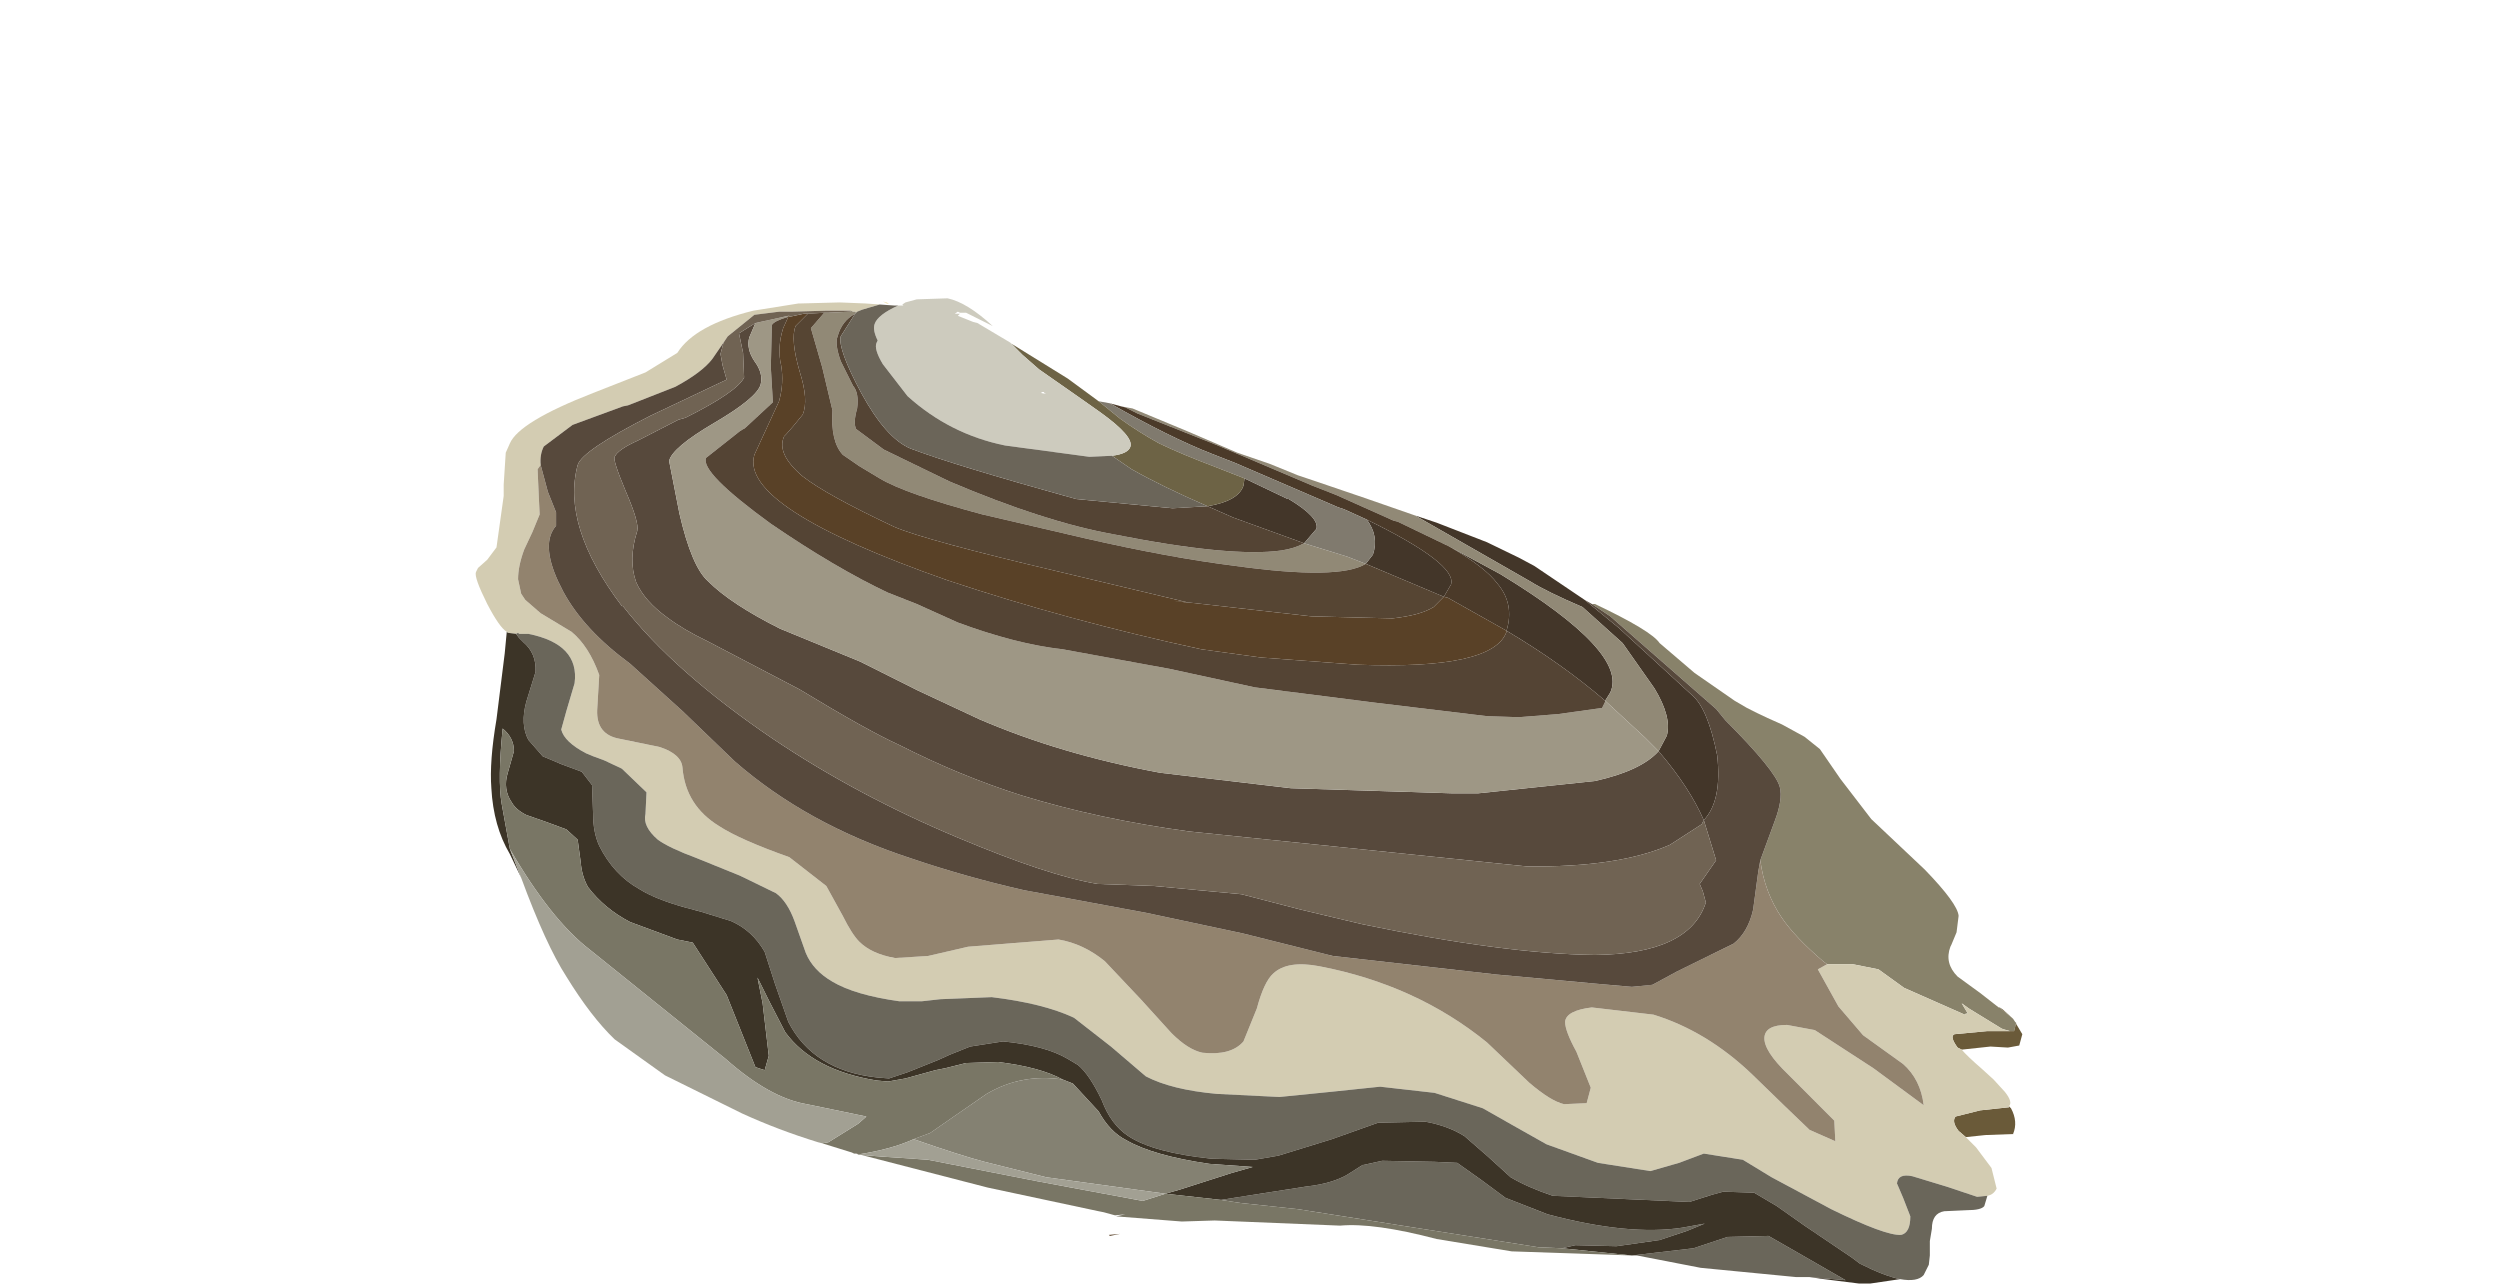 <?xml version="1.0" encoding="UTF-8" standalone="no"?>
<svg xmlns:xlink="http://www.w3.org/1999/xlink" height="37.35px" width="72.75px" xmlns="http://www.w3.org/2000/svg">
  <g transform="matrix(1.0, 0.0, 0.0, 1.0, 0.0, 0.0)">
    <use height="48.0" transform="matrix(0.598, 0.0, 0.0, 0.599, 13.85, 8.621)" width="75.25" xlink:href="#shape0"/>
  </g>
  <defs>
    <g id="shape0" transform="matrix(1.0, 0.0, 0.0, 1.0, 0.0, 48.0)">
      <path d="M54.3 -33.05 L54.45 -33.05 Q57.2 -31.75 57.6 -31.15 L59.3 -29.7 61.25 -28.35 61.85 -28.0 62.35 -27.75 Q62.75 -27.55 63.55 -27.2 L64.65 -26.6 65.4 -26.0 66.4 -24.55 67.9 -22.6 70.5 -20.15 Q72.1 -18.5 72.15 -17.9 L72.05 -17.1 71.8 -16.5 71.75 -16.4 Q71.45 -15.6 72.1 -14.95 L73.2 -14.15 74.1 -13.45 74.15 -13.45 74.25 -13.35 74.8 -12.9 74.9 -12.75 74.95 -12.7 74.85 -12.3 74.65 -12.3 Q74.25 -12.4 74.2 -12.45 L72.65 -13.4 72.3 -13.65 72.6 -13.15 72.5 -13.15 72.45 -13.1 69.5 -14.4 68.25 -15.3 67.0 -15.55 65.75 -15.55 65.55 -15.7 Q64.2 -16.85 63.55 -17.8 62.7 -19.05 62.5 -20.6 L63.2 -22.5 Q63.6 -23.55 63.45 -24.15 63.25 -24.95 60.8 -27.4 L60.35 -27.95 55.2 -32.45 54.3 -33.05" fill="#88826a" fill-rule="evenodd" stroke="none"/>
      <path d="M74.65 -12.3 L74.85 -12.3 74.95 -12.7 74.95 -12.65 75.25 -12.15 75.1 -11.6 74.55 -11.5 73.7 -11.55 72.3 -11.4 72.1 -11.5 Q71.7 -12.05 71.95 -12.15 L73.55 -12.3 74.65 -12.3 M74.8 -12.9 L74.25 -13.35 74.15 -13.45 74.3 -13.35 74.8 -12.9 M74.6 -8.65 L74.7 -8.55 Q75.05 -7.9 74.8 -7.3 L73.45 -7.25 72.5 -7.15 72.15 -7.45 Q71.8 -7.9 72.0 -8.15 L73.2 -8.45 74.6 -8.6 74.6 -8.65" fill="#6a5a39" fill-rule="evenodd" stroke="none"/>
      <path d="M65.75 -15.55 L67.0 -15.55 68.25 -15.3 69.5 -14.4 72.45 -13.1 72.5 -13.15 72.6 -13.15 72.3 -13.65 72.65 -13.4 74.2 -12.45 Q74.25 -12.4 74.65 -12.3 L73.55 -12.3 71.95 -12.15 Q71.7 -12.05 72.1 -11.5 L72.3 -11.4 Q72.55 -11.1 73.3 -10.45 L73.85 -9.95 74.4 -9.35 Q74.8 -8.85 74.6 -8.65 L74.6 -8.6 73.2 -8.45 72.0 -8.15 Q71.8 -7.9 72.15 -7.45 L72.5 -7.15 73.0 -6.65 73.75 -5.65 74.0 -4.65 Q73.85 -4.35 73.55 -4.3 L73.05 -4.25 71.55 -4.75 69.9 -5.25 Q69.2 -5.4 69.15 -4.9 L69.45 -4.2 69.8 -3.3 Q69.8 -2.5 69.35 -2.4 68.6 -2.35 65.95 -3.65 L63.05 -5.2 61.65 -6.05 59.75 -6.35 58.55 -5.9 57.15 -5.5 54.6 -5.9 52.1 -6.8 50.5 -7.7 49.0 -8.55 46.65 -9.3 44.0 -9.6 41.6 -9.35 39.1 -9.1 36.05 -9.25 Q33.85 -9.45 32.6 -10.1 L30.9 -11.55 29.1 -12.95 Q27.6 -13.65 25.1 -13.95 L22.6 -13.85 21.7 -13.75 20.6 -13.75 Q18.45 -14.05 17.35 -14.7 16.4 -15.25 16.05 -16.1 L15.5 -17.65 Q15.15 -18.6 14.6 -19.0 L12.85 -19.85 10.75 -20.7 Q9.4 -21.2 8.85 -21.6 8.1 -22.25 8.25 -22.85 L8.3 -23.9 7.1 -25.05 6.25 -25.45 Q5.55 -25.7 5.35 -25.8 4.3 -26.35 4.15 -26.95 L4.4 -27.85 4.8 -29.2 Q5.05 -31.1 2.55 -31.6 L2.1 -31.6 2.05 -31.65 1.95 -31.6 1.55 -31.65 1.5 -31.7 Q1.15 -31.9 0.55 -33.05 -0.1 -34.35 0.0 -34.6 L0.1 -34.8 0.55 -35.2 1.0 -35.8 1.35 -38.3 1.35 -38.85 1.45 -40.4 1.65 -40.85 Q2.1 -41.9 5.7 -43.3 L8.25 -44.3 9.8 -45.25 Q10.65 -46.6 13.5 -47.3 L15.7 -47.65 15.8 -47.65 17.7 -47.7 18.95 -47.65 20.35 -47.55 19.65 -47.6 18.8 -47.35 18.55 -47.25 18.5 -47.2 18.45 -47.25 18.35 -47.25 18.25 -47.3 17.05 -47.3 15.35 -47.25 14.75 -47.25 13.55 -47.1 12.25 -46.05 12.05 -45.75 11.5 -44.95 Q11.0 -44.3 9.7 -43.6 L7.4 -42.7 7.15 -42.65 4.7 -41.75 3.3 -40.7 Q3.1 -40.3 3.15 -39.8 L3.0 -39.6 3.05 -38.45 3.1 -37.4 2.75 -36.55 2.35 -35.7 Q2.05 -34.9 2.05 -34.25 L2.2 -33.55 2.4 -33.25 3.15 -32.6 4.65 -31.7 Q5.5 -31.0 6.0 -29.6 L5.9 -27.9 Q5.85 -26.7 7.0 -26.5 L8.95 -26.1 Q10.0 -25.75 10.05 -25.1 10.2 -23.25 11.85 -22.25 12.85 -21.6 15.25 -20.75 L17.05 -19.35 17.85 -17.9 Q18.3 -17.0 18.65 -16.65 19.25 -16.05 20.4 -15.85 L22.0 -15.95 23.95 -16.4 28.35 -16.75 Q29.55 -16.55 30.6 -15.7 L32.35 -13.85 33.85 -12.2 Q34.65 -11.4 35.35 -11.25 36.75 -11.1 37.35 -11.8 L38.0 -13.4 Q38.35 -14.7 38.8 -15.1 39.5 -15.75 41.05 -15.45 45.75 -14.55 49.2 -11.75 L51.25 -9.8 Q52.3 -8.9 52.95 -8.75 L54.05 -8.8 54.25 -9.55 53.55 -11.3 Q53.0 -12.3 53.0 -12.75 53.05 -13.3 54.3 -13.45 L57.3 -13.1 Q59.9 -12.3 62.1 -10.2 L63.7 -8.65 64.9 -7.5 66.15 -6.95 66.1 -7.95 63.85 -10.2 Q62.65 -11.35 62.7 -12.0 62.75 -12.6 63.8 -12.6 L65.15 -12.35 68.0 -10.5 70.45 -8.7 Q70.3 -9.95 69.45 -10.7 L67.5 -12.1 66.3 -13.5 65.3 -15.3 65.75 -15.55" fill="#d3ccb2" fill-rule="evenodd" stroke="none"/>
      <path d="M73.55 -4.3 L73.4 -3.8 Q73.25 -3.6 72.55 -3.6 L71.45 -3.55 Q70.85 -3.45 70.85 -2.7 L70.75 -2.1 70.75 -1.4 70.7 -0.95 70.45 -0.45 Q70.15 -0.1 69.3 -0.25 68.55 -0.4 67.35 -1.0 L66.95 -1.3 64.65 -2.85 63.3 -3.8 62.2 -4.45 60.7 -4.5 60.15 -4.35 59.05 -4.0 52.4 -4.3 Q51.2 -4.7 50.35 -5.2 L49.25 -6.2 48.1 -7.2 Q47.3 -7.7 46.2 -7.9 L43.9 -7.85 41.65 -7.05 39.05 -6.25 37.9 -6.05 35.8 -6.1 Q32.95 -6.4 31.75 -7.2 30.9 -7.75 30.45 -8.95 29.85 -10.2 29.3 -10.65 L28.8 -10.95 Q27.7 -11.6 25.65 -11.8 L24.05 -11.55 23.05 -11.15 22.5 -10.9 21.0 -10.3 20.1 -10.0 19.5 -10.05 Q16.4 -10.4 15.2 -12.75 L14.55 -14.6 14.05 -16.15 Q13.45 -17.2 12.4 -17.65 L10.95 -18.1 10.2 -18.3 Q8.75 -18.7 7.95 -19.2 6.7 -19.9 6.0 -21.3 5.7 -21.95 5.7 -22.85 L5.65 -24.25 5.15 -24.9 4.2 -25.25 3.25 -25.65 2.55 -26.45 Q2.15 -27.2 2.45 -28.3 L2.9 -29.75 Q2.95 -30.65 2.3 -31.2 L2.1 -31.4 1.95 -31.6 2.05 -31.65 2.1 -31.6 2.55 -31.6 Q5.05 -31.1 4.8 -29.2 L4.4 -27.85 4.15 -26.95 Q4.3 -26.35 5.35 -25.8 5.55 -25.7 6.25 -25.45 L7.1 -25.05 8.3 -23.9 8.25 -22.85 Q8.1 -22.25 8.85 -21.6 9.4 -21.2 10.75 -20.7 L12.85 -19.85 14.6 -19.0 Q15.15 -18.6 15.5 -17.65 L16.05 -16.1 Q16.4 -15.25 17.35 -14.7 18.45 -14.05 20.6 -13.75 L21.7 -13.75 22.6 -13.85 25.1 -13.95 Q27.6 -13.65 29.1 -12.95 L30.9 -11.55 32.6 -10.1 Q33.85 -9.45 36.05 -9.25 L39.1 -9.1 41.6 -9.35 44.0 -9.6 46.65 -9.3 49.0 -8.55 50.5 -7.7 52.1 -6.8 54.6 -5.9 57.15 -5.5 58.55 -5.9 59.75 -6.35 61.65 -6.05 63.05 -5.2 65.95 -3.65 Q68.6 -2.35 69.35 -2.4 69.8 -2.5 69.8 -3.3 L69.45 -4.2 69.15 -4.9 Q69.2 -5.4 69.9 -5.25 L71.55 -4.75 73.05 -4.25 73.55 -4.3 M64.9 -0.35 L64.25 -0.35 59.6 -0.8 56.5 -1.4 56.25 -1.4 59.25 -1.75 60.9 -2.3 62.9 -2.35 64.3 -1.55 66.65 -0.2 64.9 -0.35 M52.85 -1.75 L51.7 -1.8 40.0 -3.65 37.2 -3.95 36.25 -4.1 40.4 -4.75 Q41.8 -4.9 42.6 -5.45 L43.15 -5.8 43.2 -5.8 44.1 -6.0 46.65 -5.95 47.75 -5.9 48.95 -5.05 50.1 -4.2 52.15 -3.4 Q56.1 -2.35 58.7 -2.75 L59.8 -2.95 58.95 -2.6 57.6 -2.15 55.5 -1.85 53.5 -1.9 52.85 -1.75" fill="#6a665a" fill-rule="evenodd" stroke="none"/>
      <path d="M62.5 -20.6 Q62.7 -19.05 63.55 -17.8 64.2 -16.85 65.55 -15.7 L65.75 -15.55 65.3 -15.3 66.3 -13.5 67.5 -12.1 69.45 -10.7 Q70.3 -9.95 70.45 -8.7 L68.0 -10.5 65.15 -12.35 63.8 -12.6 Q62.75 -12.6 62.7 -12.0 62.65 -11.35 63.85 -10.2 L66.1 -7.95 66.15 -6.95 64.9 -7.5 63.7 -8.65 62.1 -10.2 Q59.9 -12.3 57.3 -13.1 L54.3 -13.45 Q53.05 -13.3 53.0 -12.75 53.0 -12.3 53.55 -11.3 L54.25 -9.55 54.05 -8.8 52.95 -8.75 Q52.3 -8.9 51.25 -9.8 L49.2 -11.75 Q45.75 -14.55 41.05 -15.45 39.5 -15.75 38.8 -15.1 38.35 -14.7 38.0 -13.4 L37.35 -11.8 Q36.75 -11.1 35.35 -11.25 34.65 -11.4 33.85 -12.2 L32.35 -13.85 30.6 -15.7 Q29.55 -16.55 28.35 -16.75 L23.95 -16.4 22.0 -15.95 20.4 -15.85 Q19.25 -16.05 18.65 -16.65 18.3 -17.0 17.85 -17.9 L17.05 -19.35 15.25 -20.75 Q12.85 -21.6 11.85 -22.25 10.2 -23.25 10.05 -25.1 10.0 -25.75 8.95 -26.1 L7.0 -26.5 Q5.85 -26.7 5.9 -27.9 L6.0 -29.6 Q5.5 -31.0 4.65 -31.7 L3.15 -32.6 2.4 -33.25 2.2 -33.55 2.05 -34.25 Q2.05 -34.9 2.35 -35.7 L2.75 -36.55 3.1 -37.4 3.05 -38.45 3.0 -39.6 3.15 -39.8 3.5 -38.5 3.9 -37.5 3.9 -36.85 Q3.15 -36.0 4.0 -34.15 L4.25 -33.65 Q5.25 -31.8 7.5 -30.15 L10.05 -27.85 12.6 -25.4 Q16.1 -22.35 21.15 -20.7 23.8 -19.8 26.65 -19.15 L32.6 -18.05 37.3 -17.05 41.7 -15.95 49.65 -15.05 54.55 -14.6 56.25 -14.45 57.25 -14.55 58.45 -15.2 61.2 -16.55 Q61.9 -17.1 62.15 -18.2 L62.4 -20.05 62.5 -20.6" fill="#92836e" fill-rule="evenodd" stroke="none"/>
      <path d="M69.3 -0.25 L67.6 0.0 65.6 -0.25 64.9 -0.35 66.65 -0.2 64.3 -1.55 62.9 -2.35 60.9 -2.3 59.25 -1.75 56.25 -1.4 52.85 -1.75 53.5 -1.9 55.5 -1.85 57.6 -2.15 58.95 -2.6 59.8 -2.95 58.7 -2.75 Q56.1 -2.35 52.15 -3.4 L50.1 -4.2 48.95 -5.05 47.75 -5.9 46.65 -5.95 44.1 -6.0 43.2 -5.8 43.15 -5.8 42.6 -5.45 Q41.8 -4.9 40.4 -4.75 L36.25 -4.1 33.55 -4.4 34.25 -4.6 36.75 -5.4 37.8 -5.7 35.7 -5.85 Q32.95 -6.25 31.65 -7.0 30.85 -7.4 30.3 -8.4 L29.05 -9.75 28.55 -9.95 Q27.45 -10.55 25.4 -10.8 L23.85 -10.75 22.85 -10.5 22.35 -10.4 20.9 -10.0 20.05 -9.85 19.5 -9.9 Q16.4 -10.4 15.05 -12.25 L14.3 -13.7 13.7 -14.9 13.95 -13.65 14.25 -11.1 14.05 -10.4 13.6 -10.55 12.2 -14.05 10.55 -16.6 9.8 -16.75 7.5 -17.6 Q6.25 -18.25 5.45 -19.3 5.15 -19.85 5.1 -20.5 L4.95 -21.6 4.4 -22.1 3.45 -22.45 2.45 -22.8 Q1.95 -23.05 1.75 -23.4 1.3 -24.05 1.55 -24.85 L1.85 -25.9 Q1.85 -26.55 1.3 -27.0 1.05 -24.5 1.25 -23.35 L1.65 -21.15 2.2 -19.75 1.65 -20.9 Q0.85 -22.25 0.75 -24.1 0.65 -25.4 1.0 -27.45 L1.4 -30.65 1.5 -31.7 1.55 -31.65 1.95 -31.6 2.1 -31.4 2.3 -31.2 Q2.95 -30.65 2.9 -29.75 L2.45 -28.3 Q2.15 -27.2 2.55 -26.45 L3.25 -25.65 4.2 -25.25 5.15 -24.9 5.65 -24.25 5.7 -22.85 Q5.7 -21.95 6.0 -21.3 6.7 -19.9 7.95 -19.2 8.75 -18.7 10.2 -18.3 L10.95 -18.1 12.4 -17.65 Q13.45 -17.2 14.05 -16.15 L14.55 -14.6 15.2 -12.75 Q16.4 -10.4 19.5 -10.05 L20.1 -10.0 21.0 -10.3 22.5 -10.9 23.05 -11.15 24.05 -11.55 25.65 -11.8 Q27.7 -11.6 28.8 -10.95 L29.3 -10.65 Q29.85 -10.2 30.45 -8.95 30.9 -7.75 31.75 -7.2 32.95 -6.4 35.8 -6.1 L37.9 -6.05 39.05 -6.25 41.65 -7.05 43.9 -7.85 46.2 -7.9 Q47.3 -7.7 48.1 -7.2 L49.25 -6.2 50.35 -5.2 Q51.2 -4.7 52.4 -4.3 L59.05 -4.0 60.15 -4.35 60.7 -4.5 62.2 -4.45 63.3 -3.8 64.65 -2.85 66.95 -1.3 67.35 -1.0 Q68.55 -0.4 69.3 -0.25" fill="#3c3427" fill-rule="evenodd" stroke="none"/>
      <path d="M45.7 -37.35 L46.75 -37.0 49.2 -36.05 50.75 -35.3 51.5 -34.9 53.95 -33.25 55.6 -31.9 59.2 -28.6 Q59.95 -27.95 60.4 -25.7 60.65 -23.5 59.75 -22.55 59.05 -24.15 57.55 -25.9 L57.95 -26.65 Q58.2 -27.55 57.35 -28.95 L55.8 -31.15 53.85 -32.9 Q52.1 -33.65 51.3 -34.15 L45.7 -37.35 M47.35 -35.85 L49.85 -34.5 Q56.1 -30.7 55.2 -28.75 L54.95 -28.35 Q52.85 -30.15 50.15 -31.75 50.55 -33.05 49.7 -34.05 49.1 -34.85 47.35 -35.85 M43.35 -37.15 Q47.75 -35.0 47.45 -34.0 L47.1 -33.4 43.3 -35.0 43.65 -35.45 Q43.95 -36.35 43.35 -37.15 M37.4 -39.15 L39.5 -38.15 39.55 -38.15 Q41.05 -37.25 40.9 -36.7 L40.3 -36.0 36.85 -37.25 35.6 -37.8 Q37.1 -38.05 37.35 -38.8 L37.4 -39.15" fill="#433629" fill-rule="evenodd" stroke="none"/>
      <path d="M54.3 -33.05 L55.2 -32.45 60.35 -27.95 60.8 -27.4 Q63.25 -24.95 63.45 -24.15 63.6 -23.55 63.2 -22.5 L62.5 -20.6 62.4 -20.05 62.15 -18.2 Q61.9 -17.1 61.2 -16.55 L58.45 -15.2 57.25 -14.55 56.25 -14.45 54.55 -14.6 49.65 -15.05 41.7 -15.95 37.3 -17.05 32.6 -18.05 26.65 -19.15 Q23.8 -19.8 21.15 -20.7 16.1 -22.35 12.6 -25.4 L10.05 -27.85 7.5 -30.15 Q5.25 -31.8 4.25 -33.65 L4.0 -34.15 Q3.15 -36.0 3.9 -36.85 L3.9 -37.5 3.5 -38.5 3.15 -39.8 Q3.1 -40.3 3.3 -40.7 L4.7 -41.75 7.15 -42.65 7.4 -42.7 9.7 -43.6 Q11.0 -44.3 11.5 -44.95 L12.05 -45.75 11.9 -45.2 12.0 -44.65 12.2 -43.95 8.5 -42.2 Q5.15 -40.5 4.95 -39.8 4.15 -36.85 7.1 -32.95 L7.15 -32.95 Q9.65 -29.75 14.45 -26.5 18.55 -23.75 23.45 -21.7 27.85 -19.85 30.25 -19.45 L33.0 -19.35 37.25 -18.95 40.15 -18.2 43.1 -17.5 Q50.05 -16.05 54.45 -16.0 59.05 -16.05 59.85 -18.55 L59.7 -19.1 59.55 -19.45 60.35 -20.6 59.75 -22.55 59.65 -22.35 58.1 -21.35 Q55.6 -20.25 51.15 -20.3 L34.7 -22.0 Q30.3 -22.6 26.55 -23.75 23.55 -24.7 20.6 -26.2 19.05 -26.9 15.75 -28.9 L11.25 -31.25 Q10.1 -31.8 9.3 -32.4 8.2 -33.2 7.8 -34.1 7.4 -35.2 7.85 -36.6 7.95 -37.0 7.3 -38.5 6.65 -40.05 6.75 -40.2 6.9 -40.55 7.9 -41.0 L9.85 -42.0 10.2 -42.1 Q12.7 -43.35 13.05 -44.05 L13.0 -45.25 12.8 -46.2 13.6 -46.7 13.3 -46.0 Q13.15 -45.45 13.55 -44.85 14.0 -44.25 13.85 -43.7 13.65 -43.05 11.6 -41.85 9.55 -40.65 9.4 -40.0 L9.9 -37.45 Q10.5 -34.85 11.3 -34.15 12.4 -33.05 14.8 -31.85 L18.7 -30.25 21.5 -28.85 24.5 -27.45 Q28.45 -25.75 33.3 -24.85 L39.65 -24.1 47.55 -23.85 48.75 -23.85 54.45 -24.45 Q56.7 -24.95 57.55 -25.9 59.05 -24.15 59.75 -22.55 60.65 -23.5 60.4 -25.7 59.95 -27.95 59.2 -28.6 L55.6 -31.9 53.95 -33.25 54.3 -33.05" fill="#57493c" fill-rule="evenodd" stroke="none"/>
      <path d="M31.4 -42.65 L31.95 -42.55 34.6 -41.45 37.05 -40.4 38.65 -39.85 40.0 -39.3 40.75 -39.05 43.25 -38.2 45.7 -37.35 51.3 -34.15 Q52.1 -33.65 53.85 -32.9 L55.8 -31.15 57.35 -28.95 Q58.2 -27.55 57.95 -26.65 L57.55 -25.9 56.9 -26.55 54.95 -28.35 55.2 -28.75 Q56.1 -30.7 49.85 -34.5 L47.35 -35.85 44.85 -37.05 44.65 -37.1 41.85 -38.35 40.7 -38.8 36.1 -40.75 32.2 -42.3 31.6 -42.6 31.4 -42.65 M43.3 -35.0 Q42.0 -34.2 36.95 -34.9 33.75 -35.3 29.6 -36.25 L24.65 -37.4 Q20.9 -38.4 19.65 -39.15 L18.65 -39.75 17.85 -40.3 Q17.25 -40.95 17.35 -42.45 L16.85 -44.55 16.3 -46.45 16.95 -47.2 17.15 -47.2 18.2 -47.25 18.25 -47.3 18.35 -47.25 18.4 -47.25 18.45 -47.25 18.5 -47.2 18.55 -47.25 18.45 -47.15 Q17.8 -46.8 17.6 -46.05 17.45 -45.7 17.75 -44.85 L18.35 -43.65 Q18.65 -43.3 18.55 -42.55 18.35 -41.85 18.5 -41.55 L19.85 -40.55 23.05 -39.0 Q27.65 -37.05 30.95 -36.45 36.75 -35.3 39.2 -35.65 39.85 -35.75 40.3 -36.0 L42.4 -35.35 43.3 -35.0" fill="#918976" fill-rule="evenodd" stroke="none"/>
      <path d="M54.95 -28.35 L56.9 -26.55 57.55 -25.9 Q56.7 -24.95 54.45 -24.45 L48.75 -23.85 47.55 -23.85 39.65 -24.1 33.3 -24.85 Q28.45 -25.75 24.5 -27.45 L21.5 -28.85 18.7 -30.25 14.8 -31.85 Q12.4 -33.05 11.3 -34.15 10.5 -34.85 9.9 -37.45 L9.4 -40.0 Q9.55 -40.65 11.6 -41.85 13.65 -43.05 13.85 -43.7 14.0 -44.25 13.55 -44.85 13.15 -45.45 13.3 -46.0 L13.6 -46.7 15.2 -47.05 15.2 -47.0 Q14.5 -46.8 14.4 -46.6 L14.35 -44.55 14.45 -42.85 13.1 -41.6 12.85 -41.45 11.2 -40.15 Q10.9 -39.45 14.35 -36.95 17.5 -34.8 20.05 -33.6 L21.45 -33.05 23.45 -32.15 Q26.3 -31.1 28.55 -30.85 L33.75 -29.9 37.9 -29.0 43.8 -28.25 49.2 -27.6 50.75 -27.55 52.65 -27.7 54.8 -28.0 54.95 -28.3 54.95 -28.35" fill="#9e9785" fill-rule="evenodd" stroke="none"/>
      <path d="M50.15 -31.75 Q52.85 -30.15 54.95 -28.35 L54.95 -28.3 54.8 -28.0 52.65 -27.7 50.75 -27.55 49.2 -27.6 43.8 -28.25 37.9 -29.0 33.75 -29.9 28.55 -30.85 Q26.3 -31.1 23.45 -32.15 L21.45 -33.05 20.05 -33.6 Q17.5 -34.8 14.35 -36.95 10.9 -39.45 11.2 -40.15 L12.85 -41.45 13.1 -41.6 14.45 -42.85 14.35 -44.55 14.4 -46.6 Q14.5 -46.8 15.2 -47.0 L14.95 -46.45 Q14.65 -45.5 14.85 -44.65 15.0 -43.8 14.75 -42.9 L14.15 -41.6 13.55 -40.3 Q12.8 -37.75 22.95 -34.2 28.8 -32.25 35.3 -30.85 L38.2 -30.45 42.9 -30.1 Q49.5 -29.85 50.15 -31.7 L50.15 -31.75 M35.6 -37.8 L36.85 -37.25 40.3 -36.0 Q39.85 -35.75 39.2 -35.65 36.75 -35.3 30.95 -36.45 27.65 -37.05 23.05 -39.0 L19.85 -40.55 18.5 -41.55 Q18.35 -41.85 18.55 -42.55 18.65 -43.3 18.35 -43.65 L17.75 -44.85 Q17.45 -45.7 17.6 -46.05 17.8 -46.8 18.45 -47.15 L17.75 -46.05 Q17.6 -45.45 18.75 -43.3 19.95 -41.1 21.15 -40.6 23.25 -39.8 29.2 -38.15 L33.9 -37.7 35.6 -37.8" fill="#544434" fill-rule="evenodd" stroke="none"/>
      <path d="M15.2 -47.0 L15.2 -47.05 15.25 -47.05 15.25 -47.0 15.95 -47.15 16.15 -47.15 16.1 -47.1 15.55 -46.55 Q15.3 -45.9 15.75 -44.35 16.2 -42.95 15.9 -42.25 L15.45 -41.7 15.1 -41.3 15.0 -41.2 Q14.6 -40.35 15.9 -39.25 17.05 -38.35 20.35 -36.8 21.85 -36.15 28.45 -34.6 L34.75 -33.1 34.0 -33.2 40.65 -32.45 44.6 -32.35 Q45.95 -32.5 46.6 -32.9 L47.1 -33.4 47.3 -33.35 50.15 -31.75 50.15 -31.7 Q49.5 -29.85 42.9 -30.1 L38.2 -30.45 35.3 -30.85 Q28.8 -32.25 22.95 -34.2 12.8 -37.75 13.55 -40.3 L14.15 -41.6 14.75 -42.9 Q15.0 -43.8 14.85 -44.65 14.65 -45.5 14.95 -46.45 L15.2 -47.0 M30.8 -2.4 L31.35 -2.45 30.85 -2.35 30.8 -2.4" fill="#594127" fill-rule="evenodd" stroke="none"/>
      <path d="M13.6 -46.7 L12.8 -46.2 13.0 -45.25 13.05 -44.05 Q12.7 -43.35 10.2 -42.1 L9.85 -42.0 7.9 -41.0 Q6.9 -40.55 6.75 -40.2 6.65 -40.05 7.3 -38.5 7.95 -37.0 7.85 -36.6 7.4 -35.2 7.8 -34.1 8.2 -33.2 9.3 -32.4 10.1 -31.8 11.25 -31.25 L15.75 -28.9 Q19.05 -26.9 20.6 -26.2 23.55 -24.7 26.55 -23.75 30.3 -22.6 34.7 -22.0 L51.15 -20.3 Q55.6 -20.25 58.1 -21.35 L59.65 -22.35 59.75 -22.55 60.35 -20.6 59.55 -19.45 59.7 -19.1 59.85 -18.55 Q59.05 -16.05 54.45 -16.0 50.05 -16.05 43.1 -17.5 L40.15 -18.2 37.25 -18.95 33.0 -19.35 30.25 -19.45 Q27.85 -19.85 23.45 -21.7 18.55 -23.75 14.45 -26.5 9.65 -29.75 7.15 -32.95 L7.1 -32.95 Q4.15 -36.85 4.95 -39.8 5.15 -40.5 8.5 -42.2 L12.2 -43.95 12.0 -44.65 11.9 -45.2 12.05 -45.75 12.25 -46.05 13.55 -47.1 14.75 -47.25 15.35 -47.25 17.05 -47.3 18.25 -47.3 18.2 -47.25 17.15 -47.2 16.95 -47.2 16.15 -47.15 15.95 -47.15 15.25 -47.0 15.25 -47.05 15.2 -47.05 13.6 -46.7" fill="#706353" fill-rule="evenodd" stroke="none"/>
      <path d="M30.85 -42.8 L31.4 -42.65 31.6 -42.6 32.2 -42.3 36.1 -40.75 40.7 -38.8 41.85 -38.35 44.65 -37.1 44.85 -37.05 47.35 -35.85 Q49.1 -34.85 49.7 -34.05 50.55 -33.05 50.15 -31.75 L47.3 -33.35 47.1 -33.4 47.45 -34.0 Q47.75 -35.0 43.35 -37.15 L42.25 -37.65 41.95 -37.75 36.95 -39.9 35.8 -40.35 Q33.75 -41.15 30.85 -42.8" fill="#4b3a29" fill-rule="evenodd" stroke="none"/>
      <path d="M30.3 -42.9 L30.85 -42.8 Q33.75 -41.15 35.8 -40.35 L36.95 -39.9 41.95 -37.75 42.25 -37.65 43.35 -37.15 Q43.95 -36.35 43.65 -35.45 L43.3 -35.0 42.4 -35.35 40.3 -36.0 40.9 -36.7 Q41.05 -37.25 39.55 -38.15 L39.5 -38.15 37.4 -39.15 36.0 -39.7 Q34.4 -40.3 33.25 -40.85 32.25 -41.4 31.35 -42.05 L30.3 -42.9" fill="#807a6e" fill-rule="evenodd" stroke="none"/>
      <path d="M26.0 -45.75 L26.05 -45.7 28.8 -44.0 30.3 -42.9 31.35 -42.05 Q32.25 -41.4 33.25 -40.85 34.4 -40.3 36.0 -39.7 L37.4 -39.15 37.35 -38.8 Q37.1 -38.05 35.6 -37.8 33.4 -38.75 31.9 -39.6 L30.95 -40.25 Q31.75 -40.35 31.85 -40.7 32.0 -41.2 30.4 -42.35 L29.55 -42.95 27.4 -44.45 26.6 -45.15 26.0 -45.75" fill="#6d6345" fill-rule="evenodd" stroke="none"/>
      <path d="M20.55 -47.55 L20.7 -47.55 20.8 -47.55 20.75 -47.6 20.9 -47.7 21.45 -47.85 22.95 -47.9 Q23.9 -47.7 25.15 -46.55 L23.85 -47.2 23.55 -47.2 23.45 -47.25 23.3 -47.15 23.55 -47.15 23.45 -47.05 24.2 -46.75 24.4 -46.7 26.0 -45.75 26.6 -45.15 27.4 -44.45 29.55 -42.95 30.4 -42.35 Q32.0 -41.2 31.85 -40.7 31.75 -40.35 30.95 -40.25 L29.85 -40.2 25.75 -40.75 Q23.05 -41.3 21.0 -43.15 L19.8 -44.7 Q19.35 -45.45 19.5 -45.75 L19.55 -45.85 Q19.3 -46.35 19.4 -46.65 19.55 -47.1 20.55 -47.55 M27.5 -43.3 L27.75 -43.25 27.65 -43.3 27.65 -43.35 27.55 -43.35 27.5 -43.3" fill="#cdcbbe" fill-rule="evenodd" stroke="none"/>
      <path d="M20.35 -47.55 L20.55 -47.55 Q19.55 -47.1 19.4 -46.65 19.3 -46.35 19.55 -45.85 L19.5 -45.75 Q19.35 -45.45 19.8 -44.7 L21.0 -43.15 Q23.05 -41.3 25.75 -40.75 L29.85 -40.2 30.95 -40.25 31.9 -39.6 Q33.4 -38.75 35.6 -37.8 L33.9 -37.7 29.2 -38.15 Q23.25 -39.8 21.15 -40.6 19.95 -41.1 18.75 -43.3 17.6 -45.45 17.75 -46.05 L18.45 -47.15 18.55 -47.25 18.8 -47.35 19.65 -47.6 20.35 -47.55" fill="#6b6559" fill-rule="evenodd" stroke="none"/>
      <path d="M47.1 -33.4 L46.6 -32.9 Q45.95 -32.5 44.6 -32.35 L40.65 -32.45 34.0 -33.2 34.75 -33.1 28.45 -34.6 Q21.85 -36.15 20.35 -36.8 17.05 -38.35 15.9 -39.25 14.6 -40.35 15.0 -41.2 L15.1 -41.3 15.45 -41.7 15.9 -42.25 Q16.2 -42.95 15.75 -44.35 15.3 -45.9 15.55 -46.55 L16.1 -47.1 16.15 -47.15 16.95 -47.2 16.3 -46.45 16.85 -44.55 17.35 -42.45 Q17.25 -40.95 17.85 -40.3 L18.65 -39.75 19.65 -39.15 Q20.9 -38.4 24.65 -37.4 L29.6 -36.25 Q33.75 -35.3 36.95 -34.9 42.0 -34.2 43.3 -35.0 L47.1 -33.4" fill="#564533" fill-rule="evenodd" stroke="none"/>
      <path d="M21.3 -7.05 L22.1 -7.35 23.4 -8.25 24.85 -9.25 Q26.55 -10.25 28.55 -9.95 L29.05 -9.75 30.3 -8.4 Q30.85 -7.4 31.65 -7.0 32.95 -6.25 35.7 -5.85 L37.8 -5.7 36.75 -5.4 34.25 -4.6 33.55 -4.4 27.75 -5.2 24.75 -5.95 Q23.6 -6.25 21.3 -7.05" fill="#848172" fill-rule="evenodd" stroke="none"/>
      <path d="M56.25 -1.4 L50.4 -1.6 46.75 -2.2 Q43.7 -3.0 42.05 -2.85 L35.95 -3.1 34.35 -3.05 31.15 -3.3 31.6 -3.4 31.1 -3.35 30.55 -3.5 30.3 -3.55 24.9 -4.7 18.5 -6.35 18.4 -6.35 18.3 -6.4 16.85 -6.85 17.15 -6.9 18.6 -7.8 19.0 -8.15 16.1 -8.75 Q14.3 -9.05 12.15 -10.95 L5.55 -16.25 Q3.65 -17.7 1.65 -21.15 L1.25 -23.35 Q1.05 -24.5 1.3 -27.0 1.85 -26.55 1.85 -25.9 L1.55 -24.85 Q1.3 -24.05 1.75 -23.4 1.95 -23.05 2.45 -22.8 L3.45 -22.45 4.4 -22.1 4.95 -21.6 5.1 -20.5 Q5.15 -19.85 5.45 -19.3 6.25 -18.25 7.5 -17.6 L9.8 -16.75 10.55 -16.6 12.2 -14.05 13.6 -10.55 14.05 -10.4 14.25 -11.1 13.95 -13.65 13.7 -14.9 14.3 -13.7 15.05 -12.25 Q16.4 -10.4 19.5 -9.9 L20.05 -9.85 20.9 -10.0 22.35 -10.4 22.85 -10.5 23.85 -10.75 25.4 -10.8 Q27.45 -10.55 28.55 -9.95 26.55 -10.25 24.85 -9.25 L23.4 -8.25 22.1 -7.35 21.3 -7.05 Q20.2 -6.55 18.55 -6.3 L19.8 -6.2 22.0 -6.05 27.35 -5.0 32.45 -4.05 33.55 -4.4 36.25 -4.1 37.2 -3.95 40.0 -3.65 51.7 -1.8 52.85 -1.75 56.25 -1.4" fill="#797665" fill-rule="evenodd" stroke="none"/>
      <path d="M16.85 -6.85 L16.65 -6.9 Q14.7 -7.5 12.95 -8.3 L9.2 -10.15 6.75 -11.9 Q5.6 -13.0 4.4 -14.95 3.4 -16.5 2.2 -19.75 L1.65 -21.15 Q3.65 -17.7 5.55 -16.25 L12.15 -10.95 Q14.3 -9.05 16.1 -8.75 L19.0 -8.15 18.6 -7.8 17.15 -6.9 16.85 -6.85 M33.55 -4.4 L32.45 -4.05 27.35 -5.0 22.0 -6.05 19.8 -6.2 18.55 -6.3 Q20.2 -6.55 21.3 -7.05 23.6 -6.25 24.75 -5.95 L27.75 -5.2 33.55 -4.4" fill="#a2a093" fill-rule="evenodd" stroke="none"/>
      <path d="M20.0 -47.65 L19.8 -47.75 20.1 -47.65 20.0 -47.65" fill="#e8d287" fill-rule="evenodd" stroke="none"/>
      <path d="M18.45 -47.25 L18.4 -47.25 18.35 -47.25 18.45 -47.25" fill="#8f6336" fill-rule="evenodd" stroke="none"/>
    </g>
  </defs>
</svg>
